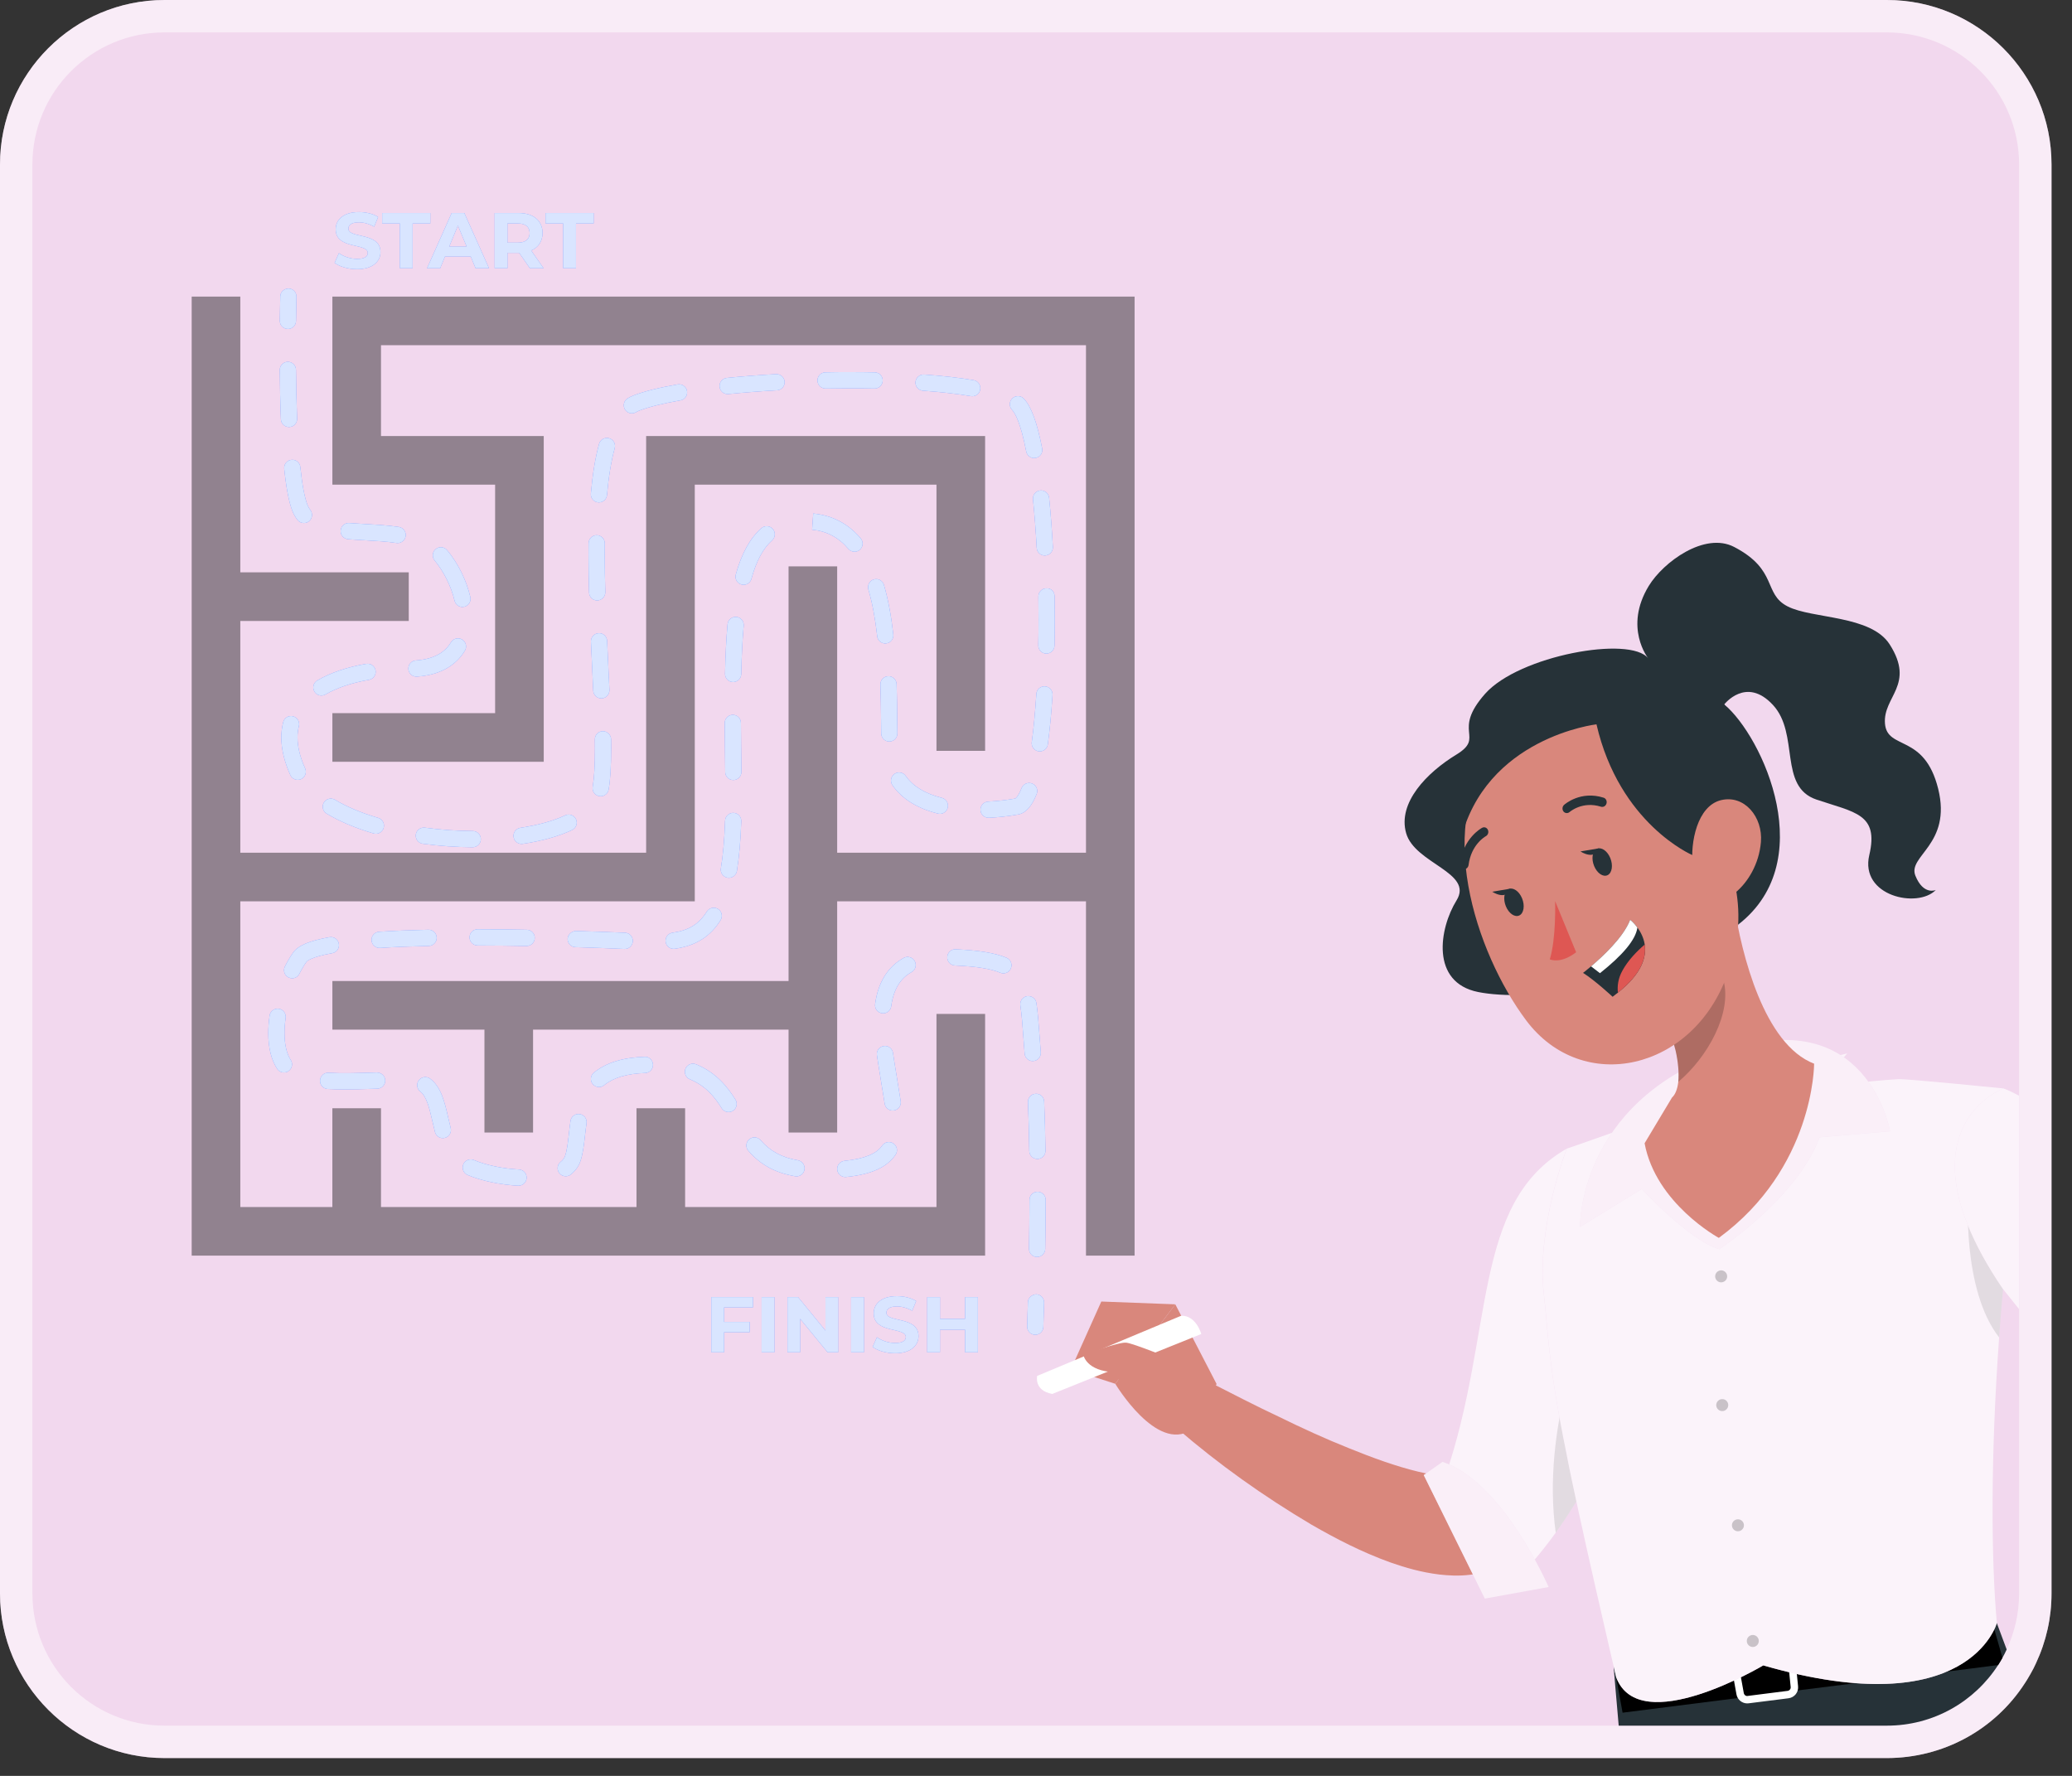 <svg width="98" height="84" viewBox="0 0 98 84" fill="none" xmlns="http://www.w3.org/2000/svg">
<rect x="0" y="0" width="98" height="84" fill="#333333" stroke="none"/>
<path d="M7.78 83.157C3.49 83.157 0 79.664 0 75.37V7.78C0 3.49 3.49 0 7.78 0H89.243C93.537 0 97.031 3.49 97.031 7.78V75.37C97.031 76.516 96.784 77.627 96.297 78.67C96.228 78.827 96.137 79.001 96.045 79.163L95.966 79.298C95.906 79.402 95.845 79.506 95.775 79.609C94.349 81.824 91.901 83.157 89.243 83.157H7.78Z" fill="#F2D8EE"/>
<path opacity="0.5" d="M7.78 83.157C3.49 83.157 0 79.664 0 75.37V7.78C0 3.49 3.49 0 7.78 0H89.243C93.537 0 97.031 3.49 97.031 7.78V75.37C97.031 76.516 96.784 77.627 96.297 78.67C96.228 78.827 96.137 79.001 96.045 79.163L95.966 79.298C95.906 79.402 95.845 79.506 95.775 79.609C94.349 81.824 91.901 83.157 89.243 83.157H7.78Z" fill="white"/>
<path d="M95.498 7.78V75.37C95.498 76.32 95.284 77.217 94.908 78.022C94.847 78.16 94.778 78.29 94.709 78.413C94.64 78.528 94.578 78.643 94.502 78.758C93.39 80.483 91.451 81.624 89.243 81.624H7.78C4.331 81.624 1.533 78.827 1.533 75.37V7.78C1.533 4.331 4.331 1.533 7.78 1.533H89.243C92.693 1.533 95.498 4.331 95.498 7.78Z" fill="#F2D8EE"/>
<path d="M77.57 58.116C77.138 60.728 76.555 63.211 75.789 65.749C75.411 67.017 74.979 68.279 74.421 69.565C74.141 70.209 73.837 70.86 73.435 71.535C73.229 71.875 73.011 72.218 72.724 72.584C72.583 72.766 72.433 72.95 72.238 73.147C72.103 73.299 71.749 73.631 71.434 73.823C70.78 74.242 70.122 74.408 69.564 74.483C69 74.555 68.518 74.525 68.074 74.475C67.19 74.366 66.46 74.145 65.764 73.905C64.389 73.408 63.191 72.784 62.035 72.12C59.741 70.759 57.655 69.272 55.664 67.557C55.102 67.074 55.039 66.227 55.523 65.665C55.934 65.187 56.609 65.07 57.148 65.344L57.189 65.366C58.27 65.917 59.385 66.496 60.496 67.016C61.599 67.559 62.712 68.067 63.825 68.51C64.928 68.959 66.043 69.362 67.078 69.611C67.588 69.734 68.09 69.816 68.464 69.813C68.847 69.833 69.034 69.674 68.754 69.791C68.549 69.93 68.683 69.822 68.763 69.669C68.853 69.529 68.958 69.329 69.06 69.12C69.265 68.689 69.471 68.184 69.66 67.659C70.036 66.603 70.36 65.455 70.673 64.298C71.271 61.981 71.784 59.536 72.26 57.188L72.27 57.138C72.566 55.68 73.989 54.737 75.448 55.034C76.873 55.322 77.804 56.691 77.571 58.114L77.57 58.116Z" fill="#D9877C"/>
<path d="M74.105 54.326C69.589 56.903 70.698 63.025 68.352 69.835L72.138 74.268C72.138 74.268 77.093 69.245 77.586 61.807C78.08 54.37 74.105 54.326 74.105 54.326Z" fill="#F2D8EE"/>
<path opacity="0.7" d="M68.356 69.837L72.134 74.27C72.134 74.27 72.753 73.644 73.582 72.497C74.39 71.368 75.404 69.744 76.207 67.729C76.894 66.015 77.435 64.017 77.589 61.808C78.08 54.373 74.107 54.33 74.107 54.33C69.588 56.902 70.697 63.026 68.356 69.838L68.356 69.837Z" fill="white"/>
<path d="M68.227 69.147L67.34 69.773L70.228 75.614L73.245 75.067C73.245 75.067 71.083 70.087 68.227 69.147Z" fill="#F2D8EE"/>
<path opacity="0.6" d="M68.227 69.147L67.34 69.773L70.228 75.614L73.245 75.067C73.245 75.067 71.083 70.087 68.227 69.147Z" fill="white"/>
<path opacity="0.1" d="M73.581 72.497C74.39 71.368 75.404 69.744 76.207 67.729C75.966 65.879 75.579 64.088 75.044 62.682C75.044 62.682 72.893 67.449 73.581 72.497Z" fill="black"/>
<path d="M77.956 31.14C77.11 30.053 71.843 31.007 70.242 32.816C68.641 34.625 70.267 34.849 68.879 35.695C67.491 36.541 66.095 37.968 66.507 39.41C66.918 40.853 69.709 41.267 68.891 42.588C68.073 43.909 67.649 46.468 69.912 46.923C72.176 47.379 77.823 46.864 82.018 43.879C86.212 40.894 83.339 34.796 81.552 33.32C81.552 33.32 82.588 31.973 83.856 33.345C85.124 34.717 84.103 37.208 85.914 37.82C87.724 38.431 88.872 38.491 88.413 40.441C87.954 42.391 90.7 42.983 91.558 42.097C91.558 42.097 90.975 42.364 90.593 41.422C90.212 40.48 92.323 39.949 91.671 37.312C91.019 34.675 89.257 35.503 89.154 34.225C89.051 32.948 90.597 32.399 89.379 30.484C88.491 29.088 85.721 29.282 84.551 28.684C83.38 28.086 84.112 26.962 82.022 25.872C80.63 25.146 78.673 26.581 77.983 27.713C76.785 29.678 77.956 31.14 77.956 31.14V31.14Z" fill="#263238"/>
<path opacity="0.7" d="M79.714 61.334C82.574 55.083 87.371 49.826 87.371 49.826C86.986 49.917 86.593 50.019 86.203 50.124C83.261 50.925 80.864 51.602 78.399 52.655C77.779 52.921 77.151 53.209 76.533 53.492L76.535 53.497C76.577 57.582 79.714 61.334 79.714 61.334Z" fill="white"/>
<path d="M94.91 78.022C94.849 78.16 94.779 78.29 94.71 78.413C94.642 78.528 94.58 78.643 94.504 78.758C93.392 80.482 91.453 81.624 89.245 81.624H76.56C76.445 80.375 76.345 79.087 76.322 78.85V78.811L94.442 76.772L94.45 76.78V76.788L94.91 78.022Z" fill="#263238"/>
<path d="M94.711 78.413C94.642 78.528 94.581 78.643 94.504 78.758L92.105 79.064H92.089L87.774 79.616H87.751L84.815 79.984L82.409 80.291L76.744 81.011L76.438 79.333H76.445L94.305 77.102H94.335L94.711 78.413Z" fill="black"/>
<path d="M82.642 80.572C82.393 80.572 82.174 80.394 82.13 80.143L81.942 79.106C81.916 78.964 81.951 78.815 82.039 78.699C82.126 78.584 82.258 78.508 82.403 78.494L84.371 78.293C84.51 78.275 84.645 78.32 84.754 78.407C84.862 78.496 84.929 78.62 84.943 78.759L85.044 79.758C85.073 80.043 84.874 80.293 84.59 80.329L82.709 80.567C82.686 80.57 82.664 80.571 82.642 80.571V80.572ZM84.423 78.643H84.406L82.439 78.844C82.391 78.85 82.349 78.873 82.32 78.911C82.291 78.949 82.28 78.996 82.288 79.043L82.476 80.08C82.492 80.168 82.574 80.239 82.665 80.218L84.546 79.979C84.638 79.968 84.704 79.887 84.694 79.795L84.593 78.796C84.583 78.709 84.51 78.643 84.424 78.643L84.423 78.643Z" fill="white"/>
<path d="M94.444 76.774C94.056 72.502 94.165 64.525 95.29 55.964C95.656 53.18 94.754 51.488 94.754 51.488C94.754 51.488 90.145 51.017 89.781 51.042C89.383 51.068 88.974 51.102 88.566 51.14C85.493 51.44 82.982 51.707 80.31 52.349C79.639 52.512 78.953 52.695 78.278 52.875C78.061 52.938 74.316 54.265 74.105 54.326C74.105 54.326 72.654 58.02 73.02 61.238C73.229 63.035 73.206 64.424 74.072 68.656C74.612 71.539 76.438 79.331 76.438 79.331C77.539 82.272 83.399 78.774 83.399 78.774C93.146 81.583 94.443 76.773 94.443 76.773L94.444 76.774Z" fill="#F2D8EE"/>
<path opacity="0.7" d="M74.07 68.654C74.616 71.538 76.441 79.333 76.441 79.333C77.542 82.272 83.397 78.773 83.397 78.773C93.145 81.587 94.446 76.771 94.446 76.771C94.172 73.752 94.146 68.88 94.553 63.26C94.677 61.532 94.841 59.733 95.06 57.887C95.124 57.252 95.203 56.614 95.289 55.968C95.657 53.183 94.757 51.484 94.757 51.484C94.757 51.484 90.147 51.019 89.786 51.045C89.386 51.071 88.977 51.098 88.565 51.142C85.496 51.441 82.981 51.709 80.309 52.35C79.636 52.511 78.954 52.696 78.277 52.873C78.062 52.935 74.316 54.269 74.109 54.329C74.109 54.329 72.658 58.019 73.024 61.241C73.232 63.034 73.21 64.424 74.07 68.654Z" fill="white"/>
<path opacity="0.2" d="M81.128 60.423C81.155 60.577 81.303 60.679 81.457 60.651C81.611 60.623 81.714 60.476 81.686 60.322C81.657 60.167 81.51 60.065 81.356 60.093C81.202 60.121 81.099 60.269 81.128 60.423Z" fill="black"/>
<path opacity="0.2" d="M81.178 66.513C81.206 66.667 81.354 66.769 81.508 66.741C81.662 66.713 81.765 66.565 81.737 66.411C81.709 66.257 81.561 66.155 81.407 66.183C81.253 66.211 81.15 66.359 81.178 66.513Z" fill="black"/>
<path opacity="0.2" d="M81.921 72.197C81.948 72.351 82.096 72.454 82.25 72.425C82.404 72.397 82.507 72.25 82.479 72.096C82.451 71.942 82.303 71.839 82.149 71.868C81.995 71.896 81.892 72.043 81.921 72.197Z" fill="black"/>
<path opacity="0.2" d="M82.624 77.669C82.651 77.823 82.799 77.926 82.953 77.898C83.108 77.87 83.21 77.722 83.182 77.568C83.154 77.414 83.006 77.311 82.852 77.34C82.698 77.367 82.596 77.515 82.624 77.669Z" fill="black"/>
<path d="M81.461 49.771C74.615 52.227 74.731 58.033 74.731 58.033L77.653 56.238C77.653 56.238 79.918 58.695 81.319 59.084C81.319 59.084 85.002 56.666 86.059 53.795L89.393 53.51C89.393 53.51 88.34 47.304 81.461 49.771Z" fill="#F2D8EE"/>
<path opacity="0.6" d="M81.461 49.771C74.615 52.227 74.731 58.033 74.731 58.033L77.653 56.238C77.653 56.238 79.918 58.695 81.319 59.084C81.319 59.084 85.002 56.666 86.059 53.795L89.393 53.51C89.393 53.51 88.34 47.304 81.461 49.771Z" fill="white"/>
<path d="M85.803 50.313C85.803 50.382 85.787 55.257 81.296 58.553C81.296 58.553 78.314 56.935 77.785 54.076L79.081 51.915C79.242 51.769 79.341 51.501 79.379 51.171C79.418 50.75 79.372 50.213 79.249 49.684C79.088 49.041 78.835 48.412 78.529 47.99L80.606 44.855L80.79 44.572L82.009 42.748C82.369 45.154 83.442 49.408 85.803 50.313Z" fill="#D9877C"/>
<path opacity="0.2" d="M79.38 51.171C79.418 50.75 79.372 50.213 79.25 49.684C79.089 49.041 78.836 48.412 78.529 47.99L80.606 44.855L80.79 44.572C81.059 45.009 81.327 45.675 81.519 46.381C81.925 47.906 80.775 49.999 79.38 51.171Z" fill="black"/>
<path d="M80.563 37.152C82.062 41.3 82.782 43.02 81.707 46.066C80.09 50.65 74.847 51.82 72.181 48.261C69.783 45.058 67.734 38.812 70.855 35.312C73.93 31.862 79.064 33.004 80.563 37.152Z" fill="#D9877C"/>
<path d="M76.162 40.585C76.303 40.928 76.246 41.291 76.035 41.395C75.824 41.499 75.538 41.306 75.398 40.963C75.257 40.62 75.314 40.258 75.525 40.154C75.736 40.05 76.021 40.243 76.162 40.585Z" fill="#263238"/>
<path d="M71.989 42.49C72.13 42.833 72.073 43.196 71.862 43.3C71.65 43.404 71.365 43.211 71.224 42.868C71.083 42.526 71.14 42.163 71.351 42.059C71.562 41.955 71.848 42.148 71.989 42.49Z" fill="#263238"/>
<path d="M71.451 42.032L70.578 42.179C70.578 42.179 71.24 42.625 71.451 42.032Z" fill="#263238"/>
<path d="M73.553 42.623C73.553 42.623 73.611 44.369 73.301 45.379C73.901 45.591 74.546 45.04 74.546 45.04L73.553 42.624V42.623Z" fill="#DE5753"/>
<path d="M75.885 38.138C75.836 38.167 75.778 38.176 75.722 38.158C74.844 37.879 74.247 38.401 74.24 38.407C74.152 38.484 74.021 38.475 73.948 38.382C73.876 38.288 73.89 38.148 73.979 38.069C74.011 38.041 74.759 37.384 75.849 37.732C75.957 37.767 76.017 37.891 75.982 38.008C75.965 38.065 75.929 38.11 75.884 38.138H75.885Z" fill="#263238"/>
<path d="M69.375 41.068C69.334 41.102 69.281 41.119 69.226 41.113C69.112 41.099 69.033 40.989 69.049 40.867C69.203 39.647 70.061 39.175 70.099 39.156C70.202 39.1 70.326 39.144 70.374 39.254C70.423 39.363 70.379 39.496 70.276 39.552C70.242 39.57 69.582 39.946 69.459 40.916C69.451 40.979 69.419 41.033 69.375 41.068Z" fill="#263238"/>
<path d="M75.625 40.127L74.752 40.273C74.752 40.273 75.414 40.719 75.625 40.127Z" fill="#263238"/>
<path d="M80.037 40.442C80.037 40.442 76.597 38.976 75.509 34.261C75.509 34.261 70.226 34.873 69.069 39.807C69.069 39.807 68.737 33.007 76.199 31.616C83.662 30.226 82.812 38.781 82.379 39.723C81.946 40.666 80.036 40.442 80.036 40.442H80.037Z" fill="#263238"/>
<path d="M83.287 39.83C83.199 40.866 82.676 41.736 82.058 42.239C81.129 42.997 80.195 42.167 80.06 40.943C79.939 39.843 80.277 38.122 81.398 37.848C82.503 37.579 83.386 38.645 83.287 39.83Z" fill="#D9877C"/>
<path d="M74.873 46.018C75.43 46.365 76.272 47.148 76.272 47.148C76.357 47.084 76.441 47.021 76.522 46.953C77.65 46.063 77.879 45.279 77.791 44.678C77.742 44.35 77.593 44.075 77.445 43.872C77.277 43.635 77.104 43.505 77.104 43.505C76.788 44.334 75.8 45.244 75.253 45.708C75.026 45.905 74.874 46.017 74.874 46.017L74.873 46.018Z" fill="#263238"/>
<path d="M75.252 45.709L75.673 46.032C76.733 45.191 77.366 44.458 77.444 43.873C77.275 43.637 77.102 43.506 77.102 43.506C76.787 44.335 75.799 45.245 75.252 45.709Z" fill="white"/>
<path d="M76.522 46.953C77.649 46.064 77.878 45.279 77.79 44.678C77.418 44.996 77.004 45.42 76.734 45.914C76.526 46.291 76.49 46.647 76.522 46.953Z" fill="#DE5753"/>
<path d="M57.542 65.465L55.588 61.694L52.75 65.454C52.75 65.454 54.697 68.713 56.334 67.639L57.543 65.465H57.542Z" fill="#D9877C"/>
<path d="M52.089 61.563L50.648 64.775L52.749 65.454L55.588 61.695L52.089 61.563Z" fill="#D9877C"/>
<path opacity="0.1" d="M94.553 63.26C94.677 61.531 94.842 59.733 95.06 57.886C94.457 57.263 93.789 56.761 93.093 56.49C93.093 56.49 92.77 60.981 94.553 63.26Z" fill="black"/>
<path d="M95.499 51.83V61.925C95.093 61.411 94.794 61.044 94.74 60.975L94.733 60.967C93.966 59.848 93.437 58.844 93.077 57.962C91.015 52.88 94.756 51.485 94.756 51.485C94.756 51.485 95.024 51.57 95.499 51.83Z" fill="#F2D8EE"/>
<path opacity="0.7" d="M95.499 51.83V61.925C95.093 61.411 94.794 61.044 94.74 60.975L94.733 60.967C93.966 59.848 93.437 58.844 93.077 57.962C91.015 52.88 94.756 51.485 94.756 51.485C94.756 51.485 95.024 51.57 95.499 51.83Z" fill="white"/>
<path d="M55.867 62.235L49.055 65.081C49.055 65.081 48.892 65.776 49.772 65.934L56.817 63.099C56.817 63.099 56.575 62.21 55.867 62.235Z" fill="white"/>
<path d="M55.447 64.296C55.447 64.296 53.622 63.544 53.262 63.508C52.903 63.473 51.24 64.083 51.24 64.083C51.24 64.083 51.356 64.861 52.749 64.908C52.749 64.908 53.328 66.533 54.469 66.462C55.611 66.39 55.448 64.296 55.448 64.296H55.447Z" fill="#D9877C"/>
<g opacity="0.4">
<path d="M15.721 14.029V22.924H23.418V33.732H15.721V36.032H25.717V20.625H18.02V16.328H51.364V40.334H39.596V26.79H37.297V41.483V42.633V46.403H15.721V48.702H22.913V53.569H25.212V48.702H37.297V53.569H39.596V42.633H51.364V59.392H53.663V14.029H15.721Z" fill="black"/>
<path d="M44.293 57.093H32.404V52.421H30.105V57.093H18.02V52.421H15.72V57.093H11.366V42.633H32.861V22.924H44.293V35.515H46.593V20.625H30.561V40.334H11.366V29.372H19.333V27.072H11.366V14.029H9.066V59.392H46.593V47.959H44.293V57.093Z" fill="black"/>
</g>
<path d="M13.618 15.56H13.613C13.402 15.558 13.232 15.384 13.234 15.172C13.244 14.464 13.256 14.018 13.256 14.018C13.262 13.806 13.436 13.653 13.65 13.646C13.861 13.652 14.028 13.828 14.022 14.04C14.022 14.041 14.01 14.482 14.001 15.182C13.999 15.392 13.827 15.561 13.618 15.561V15.56Z" fill="#407BFF"/>
<path d="M49.053 59.456H49.047C48.835 59.453 48.666 59.279 48.67 59.066C48.681 58.344 48.69 57.56 48.692 56.752C48.692 56.541 48.864 56.37 49.075 56.37H49.076C49.287 56.37 49.459 56.543 49.458 56.754C49.456 57.564 49.447 58.352 49.436 59.077C49.433 59.286 49.261 59.454 49.053 59.454V59.456ZM24.525 56.084H24.505C23.657 56.04 22.764 55.85 22.117 55.577C21.922 55.495 21.831 55.27 21.913 55.075C21.995 54.879 22.219 54.788 22.415 54.871C22.985 55.111 23.781 55.279 24.545 55.318C24.756 55.329 24.919 55.508 24.908 55.72C24.898 55.925 24.728 56.083 24.526 56.083L24.525 56.084ZM39.98 55.674C39.786 55.674 39.619 55.527 39.599 55.329C39.577 55.118 39.731 54.931 39.941 54.909C40.874 54.815 41.458 54.579 41.724 54.187C41.843 54.012 42.082 53.968 42.257 54.087C42.432 54.206 42.477 54.444 42.358 54.619C41.949 55.218 41.206 55.552 40.018 55.672C40.005 55.674 39.992 55.675 39.979 55.675L39.98 55.674ZM37.672 55.642C37.65 55.642 37.629 55.64 37.608 55.637C36.672 55.478 35.969 55.095 35.395 54.432C35.256 54.272 35.273 54.031 35.434 53.892C35.593 53.753 35.835 53.77 35.974 53.931C36.426 54.452 36.985 54.754 37.736 54.881C37.944 54.917 38.085 55.115 38.05 55.324C38.018 55.511 37.856 55.643 37.672 55.643V55.642ZM26.757 55.638C26.643 55.638 26.531 55.587 26.455 55.491C26.325 55.324 26.354 55.083 26.52 54.953C26.62 54.874 26.686 54.788 26.722 54.689C26.819 54.417 26.862 54.036 26.907 53.631C26.929 53.433 26.952 53.227 26.983 53.02C27.015 52.812 27.204 52.663 27.419 52.698C27.628 52.728 27.773 52.923 27.741 53.133C27.712 53.331 27.69 53.527 27.668 53.718C27.618 54.167 27.57 54.592 27.443 54.948C27.358 55.184 27.206 55.389 26.992 55.557C26.922 55.612 26.84 55.638 26.757 55.638ZM49.065 54.82C48.856 54.82 48.685 54.652 48.682 54.442C48.67 53.642 48.651 52.86 48.62 52.135C48.611 51.923 48.775 51.745 48.986 51.736C49.205 51.725 49.376 51.891 49.386 52.102C49.417 52.833 49.437 53.623 49.448 54.431C49.451 54.643 49.282 54.817 49.071 54.82H49.065ZM20.945 53.834C20.774 53.834 20.619 53.719 20.574 53.546C20.532 53.384 20.494 53.218 20.456 53.054C20.321 52.465 20.18 51.856 19.886 51.637C19.716 51.51 19.681 51.27 19.808 51.1C19.934 50.93 20.174 50.895 20.345 51.022C20.864 51.41 21.029 52.125 21.204 52.882C21.24 53.039 21.276 53.198 21.317 53.355C21.37 53.559 21.247 53.769 21.041 53.821C21.01 53.83 20.978 53.834 20.945 53.834V53.834ZM34.461 52.601C34.333 52.601 34.208 52.537 34.135 52.421C33.824 51.921 33.401 51.368 32.629 51.05C32.434 50.969 32.34 50.745 32.421 50.549C32.501 50.354 32.725 50.261 32.921 50.341C33.9 50.743 34.432 51.447 34.786 52.015C34.898 52.194 34.843 52.431 34.663 52.543C34.601 52.582 34.53 52.601 34.461 52.601ZM42.222 52.53C42.036 52.53 41.872 52.394 41.843 52.204L41.627 50.87C41.576 50.56 41.522 50.237 41.476 49.911C41.446 49.701 41.592 49.508 41.802 49.478C42.012 49.445 42.205 49.593 42.236 49.803C42.281 50.124 42.334 50.44 42.384 50.745L42.601 52.089C42.633 52.298 42.489 52.494 42.28 52.525C42.261 52.528 42.241 52.53 42.222 52.53ZM16.306 51.529C16.03 51.529 15.758 51.523 15.498 51.509C15.286 51.497 15.125 51.316 15.137 51.105C15.148 50.893 15.33 50.724 15.541 50.744C16.185 50.78 16.901 50.757 17.573 50.736L17.826 50.728C18.028 50.732 18.214 50.889 18.221 51.1C18.227 51.312 18.061 51.488 17.849 51.495L17.597 51.503C17.174 51.516 16.735 51.529 16.306 51.529ZM28.331 51.418C28.219 51.418 28.108 51.369 28.033 51.276C27.9 51.112 27.924 50.87 28.088 50.737C28.664 50.269 29.449 50.023 30.489 49.987C30.689 49.966 30.878 50.145 30.885 50.357C30.893 50.568 30.727 50.745 30.516 50.753C29.649 50.784 29.013 50.973 28.571 51.332C28.5 51.39 28.416 51.418 28.331 51.418ZM13.43 50.73C13.305 50.73 13.182 50.669 13.109 50.556C12.831 50.129 12.69 49.561 12.69 48.868C12.69 48.608 12.709 48.329 12.751 48.04C12.781 47.83 12.975 47.685 13.184 47.714C13.393 47.744 13.539 47.938 13.51 48.147C13.474 48.401 13.455 48.643 13.456 48.867C13.456 49.402 13.558 49.84 13.751 50.136C13.867 50.313 13.816 50.551 13.639 50.666C13.575 50.709 13.502 50.728 13.43 50.728V50.73ZM48.844 50.188C48.646 50.188 48.478 50.036 48.462 49.836L48.407 49.114C48.363 48.506 48.325 47.981 48.26 47.554C48.229 47.345 48.373 47.15 48.582 47.118C48.796 47.093 48.987 47.232 49.018 47.441C49.087 47.896 49.126 48.434 49.172 49.058L49.226 49.775C49.243 49.986 49.085 50.17 48.874 50.187L48.844 50.188ZM41.77 47.931C41.754 47.931 41.736 47.93 41.718 47.928C41.508 47.899 41.362 47.706 41.39 47.496C41.53 46.467 41.984 45.732 42.742 45.311C42.927 45.207 43.161 45.275 43.264 45.46C43.366 45.644 43.3 45.878 43.115 45.981C42.573 46.282 42.257 46.812 42.151 47.6C42.124 47.792 41.96 47.932 41.771 47.932L41.77 47.931ZM13.817 46.273C13.759 46.273 13.7 46.26 13.645 46.232C13.456 46.138 13.379 45.907 13.474 45.718C13.598 45.47 13.732 45.246 13.868 45.052C14.101 44.724 14.63 44.501 15.581 44.33C15.789 44.29 15.989 44.431 16.027 44.639C16.064 44.848 15.926 45.047 15.717 45.085C14.679 45.271 14.51 45.473 14.494 45.496C14.379 45.658 14.266 45.849 14.159 46.062C14.092 46.196 13.957 46.274 13.816 46.274L13.817 46.273ZM47.458 46.04C47.407 46.04 47.357 46.03 47.308 46.01C46.863 45.821 46.202 45.716 45.167 45.668C44.956 45.658 44.793 45.479 44.802 45.268C44.812 45.056 44.997 44.886 45.203 44.902C46.333 44.955 47.075 45.079 47.607 45.304C47.802 45.387 47.893 45.611 47.811 45.806C47.749 45.953 47.607 46.04 47.459 46.04H47.458ZM29.548 44.886H29.532C28.979 44.862 28.174 44.83 27.218 44.801C27.007 44.794 26.84 44.618 26.847 44.406C26.854 44.195 27.054 44.04 27.241 44.035C28.201 44.065 29.009 44.096 29.564 44.119C29.776 44.128 29.939 44.307 29.93 44.518C29.922 44.724 29.753 44.886 29.548 44.886ZM31.862 44.881C31.673 44.881 31.51 44.742 31.482 44.551C31.453 44.341 31.599 44.148 31.808 44.118C32.575 44.01 33.061 43.711 33.432 43.117C33.544 42.938 33.782 42.883 33.961 42.995C34.14 43.107 34.194 43.344 34.082 43.523C33.591 44.308 32.903 44.738 31.916 44.877C31.897 44.879 31.88 44.881 31.862 44.881ZM17.954 44.839C17.755 44.839 17.586 44.683 17.572 44.48C17.558 44.269 17.718 44.087 17.93 44.073C18.656 44.026 19.446 43.995 20.263 43.976H20.272C20.479 43.976 20.65 44.142 20.655 44.351C20.66 44.563 20.492 44.738 20.28 44.743C19.474 44.761 18.695 44.791 17.979 44.838H17.954L17.954 44.839ZM24.91 44.745H24.904C24.156 44.731 23.376 44.722 22.59 44.721C22.379 44.721 22.207 44.548 22.208 44.337C22.209 44.125 22.38 43.954 22.591 43.954C23.381 43.955 24.166 43.964 24.917 43.978C25.128 43.982 25.297 44.157 25.293 44.368C25.289 44.578 25.119 44.745 24.91 44.745ZM34.474 41.52C34.454 41.52 34.433 41.518 34.412 41.515C34.203 41.481 34.061 41.285 34.095 41.075C34.199 40.443 34.266 39.683 34.294 38.818C34.301 38.606 34.491 38.44 34.69 38.448C34.901 38.455 35.067 38.632 35.06 38.843C35.03 39.754 34.962 40.524 34.853 41.199C34.822 41.386 34.658 41.52 34.474 41.52ZM22.359 40.074H22.357C21.572 40.07 20.777 40.014 19.995 39.909C19.785 39.88 19.639 39.687 19.667 39.477C19.695 39.268 19.889 39.121 20.098 39.149C20.848 39.251 21.609 39.304 22.361 39.308C22.573 39.309 22.744 39.481 22.743 39.693C22.742 39.903 22.57 40.074 22.359 40.074ZM24.67 39.918C24.484 39.918 24.32 39.781 24.291 39.592C24.26 39.383 24.404 39.187 24.613 39.156C25.455 39.029 26.168 38.831 26.734 38.566C26.926 38.475 27.154 38.558 27.243 38.751C27.333 38.942 27.25 39.17 27.058 39.26C26.426 39.557 25.642 39.777 24.727 39.914C24.708 39.916 24.688 39.918 24.67 39.918ZM17.778 39.437C17.743 39.437 17.706 39.433 17.67 39.422C16.808 39.168 16.061 38.853 15.45 38.485C15.269 38.376 15.21 38.14 15.319 37.959C15.428 37.778 15.664 37.719 15.844 37.828C16.4 38.162 17.087 38.451 17.886 38.686C18.089 38.746 18.206 38.959 18.145 39.162C18.096 39.329 17.944 39.437 17.778 39.437ZM46.756 38.681C46.553 38.681 46.385 38.522 46.374 38.317C46.363 38.106 46.526 37.926 46.738 37.916C47.171 37.894 47.613 37.844 48.017 37.772C48.017 37.772 48.146 37.713 48.319 37.276C48.397 37.079 48.619 36.982 48.816 37.06C49.013 37.137 49.11 37.36 49.032 37.556C48.801 38.143 48.514 38.461 48.154 38.526C47.717 38.605 47.241 38.658 46.776 38.681H46.756ZM44.454 38.494C44.422 38.494 44.391 38.49 44.36 38.482C43.38 38.236 42.656 37.784 42.21 37.139C42.089 36.965 42.132 36.725 42.307 36.605C42.48 36.485 42.719 36.528 42.84 36.702C43.178 37.191 43.752 37.539 44.547 37.739C44.752 37.791 44.877 37.999 44.825 38.204C44.781 38.378 44.625 38.495 44.454 38.495V38.494ZM28.409 37.664C28.387 37.664 28.364 37.663 28.342 37.658C28.134 37.621 27.994 37.423 28.032 37.214C28.105 36.801 28.14 36.211 28.139 35.411L28.136 34.974C28.133 34.762 28.302 34.588 28.514 34.585C28.702 34.582 28.899 34.751 28.902 34.963L28.905 35.411C28.905 36.256 28.867 36.89 28.786 37.349C28.753 37.534 28.592 37.665 28.409 37.665V37.664ZM34.683 36.896C34.473 36.896 34.302 36.728 34.3 36.518C34.29 35.714 34.281 34.939 34.277 34.197C34.276 33.985 34.447 33.813 34.658 33.812H34.66C34.871 33.812 35.042 33.982 35.044 34.193C35.047 34.933 35.057 35.707 35.067 36.508C35.069 36.72 34.9 36.893 34.688 36.896H34.683ZM14.083 36.886C13.937 36.886 13.797 36.803 13.733 36.661C13.45 36.034 13.306 35.436 13.306 34.885C13.306 34.635 13.335 34.391 13.395 34.158C13.446 33.951 13.658 33.827 13.86 33.881C14.065 33.933 14.19 34.142 14.137 34.346C14.094 34.517 14.071 34.698 14.072 34.884C14.072 35.327 14.193 35.818 14.432 36.345C14.519 36.538 14.433 36.765 14.241 36.853C14.19 36.876 14.136 36.886 14.083 36.886ZM49.179 35.54C49.162 35.54 49.145 35.539 49.127 35.536C48.918 35.508 48.771 35.315 48.799 35.105C48.89 34.441 48.962 33.673 49.017 32.823C49.031 32.612 49.21 32.453 49.424 32.465C49.635 32.479 49.796 32.661 49.782 32.872C49.727 33.74 49.651 34.526 49.559 35.209C49.533 35.401 49.369 35.54 49.179 35.54V35.54ZM42.062 35.074C41.853 35.074 41.682 34.906 41.679 34.696L41.672 34.101C41.667 33.57 41.661 32.987 41.641 32.38C41.635 32.169 41.8 31.991 42.012 31.985C42.213 31.975 42.4 32.145 42.407 32.356C42.426 32.969 42.432 33.557 42.438 34.093L42.445 34.685C42.448 34.897 42.279 35.071 42.067 35.074H42.062ZM28.441 33.034C28.237 33.034 28.068 32.873 28.058 32.667L27.95 30.352C27.94 30.14 28.104 29.961 28.315 29.951C28.53 29.937 28.706 30.105 28.715 30.317L28.824 32.633C28.833 32.845 28.67 33.024 28.459 33.033H28.441V33.034ZM15.201 32.899C15.069 32.899 14.94 32.831 14.869 32.707C14.763 32.524 14.826 32.29 15.009 32.184C15.64 31.819 16.418 31.555 17.321 31.4C17.533 31.367 17.728 31.505 17.764 31.712C17.8 31.921 17.66 32.12 17.452 32.156C16.638 32.296 15.945 32.529 15.393 32.848C15.332 32.883 15.266 32.899 15.201 32.899ZM34.675 32.261H34.666C34.455 32.256 34.287 32.08 34.292 31.869C34.312 30.965 34.351 30.199 34.411 29.527C34.43 29.316 34.62 29.162 34.827 29.18C35.038 29.199 35.194 29.385 35.175 29.596C35.116 30.251 35.077 31 35.058 31.886C35.054 32.094 34.883 32.261 34.675 32.261ZM19.696 32.005C19.496 32.005 19.328 31.85 19.314 31.647C19.3 31.436 19.46 31.253 19.671 31.239C20.465 31.185 21.023 30.897 21.329 30.382C21.438 30.2 21.672 30.14 21.855 30.248C22.037 30.357 22.097 30.592 21.989 30.774C21.684 31.285 21.044 31.915 19.723 32.004H19.697L19.696 32.005ZM49.492 30.915H49.484C49.273 30.911 49.104 30.736 49.109 30.524C49.117 30.118 49.121 29.708 49.121 29.296C49.121 28.937 49.119 28.577 49.113 28.218C49.11 28.006 49.278 27.832 49.49 27.829C49.736 27.819 49.876 27.994 49.879 28.206C49.885 28.57 49.888 28.934 49.888 29.297C49.888 29.713 49.884 30.128 49.875 30.539C49.871 30.747 49.701 30.915 49.492 30.915ZM41.87 30.436C41.678 30.436 41.511 30.291 41.49 30.095C41.393 29.238 41.257 28.515 41.072 27.882C41.013 27.679 41.13 27.466 41.333 27.407C41.536 27.346 41.749 27.465 41.808 27.668C42.005 28.342 42.15 29.109 42.252 30.009C42.276 30.219 42.124 30.409 41.914 30.433C41.899 30.435 41.885 30.436 41.87 30.436ZM21.872 28.71C21.698 28.71 21.541 28.591 21.5 28.415C21.339 27.733 20.995 27.04 20.558 26.512C20.423 26.349 20.445 26.107 20.607 25.972C20.771 25.836 21.011 25.86 21.147 26.022C21.666 26.647 22.056 27.434 22.245 28.239C22.294 28.445 22.166 28.651 21.96 28.699C21.93 28.706 21.901 28.709 21.872 28.709V28.71ZM28.245 28.401C28.038 28.401 27.868 28.236 27.862 28.029C27.845 27.426 27.835 26.826 27.835 26.238L27.838 25.695C27.841 25.485 28.012 25.315 28.222 25.315H28.226C28.437 25.318 28.607 25.491 28.605 25.702L28.602 26.237C28.602 26.818 28.612 27.411 28.629 28.006C28.634 28.218 28.467 28.394 28.256 28.401H28.245L28.245 28.401ZM35.172 27.662C35.138 27.662 35.104 27.657 35.07 27.648C34.866 27.592 34.745 27.38 34.801 27.176C35.074 26.184 35.469 25.467 36.009 24.986C36.166 24.845 36.408 24.86 36.55 25.018C36.691 25.176 36.676 25.419 36.518 25.559C36.092 25.939 35.772 26.534 35.54 27.38C35.494 27.55 35.34 27.662 35.172 27.662ZM49.415 26.277C49.213 26.277 49.044 26.119 49.033 25.915C48.99 25.105 48.931 24.334 48.857 23.62C48.836 23.41 48.989 23.221 49.2 23.2C49.406 23.179 49.599 23.331 49.62 23.542C49.694 24.268 49.754 25.052 49.798 25.873C49.809 26.085 49.647 26.265 49.435 26.276H49.415L49.415 26.277ZM40.417 26.097C40.309 26.097 40.201 26.051 40.125 25.962C39.664 25.418 39.103 25.121 38.411 25.055L38.464 24.29C39.373 24.378 40.121 24.773 40.709 25.466C40.846 25.627 40.826 25.869 40.664 26.007C40.592 26.068 40.505 26.098 40.417 26.098L40.417 26.097ZM18.808 25.687C18.789 25.687 18.769 25.686 18.75 25.683C18.277 25.612 17.765 25.584 17.269 25.556C16.995 25.541 16.724 25.525 16.461 25.504C16.251 25.487 16.094 25.302 16.112 25.09C16.13 24.879 16.313 24.721 16.525 24.74C16.78 24.76 17.044 24.775 17.311 24.79C17.824 24.819 18.355 24.849 18.864 24.925C19.073 24.957 19.217 25.152 19.186 25.361C19.156 25.551 18.994 25.687 18.808 25.687ZM14.374 24.74C14.26 24.74 14.147 24.69 14.071 24.593C13.971 24.464 13.888 24.318 13.827 24.161C13.665 23.745 13.539 23.095 13.443 22.171C13.421 21.961 13.573 21.773 13.784 21.75C13.999 21.727 14.183 21.881 14.205 22.091C14.293 22.934 14.406 23.535 14.541 23.881C14.576 23.971 14.62 24.05 14.677 24.122C14.806 24.289 14.777 24.53 14.61 24.66C14.54 24.714 14.456 24.74 14.374 24.74ZM28.328 23.765C28.316 23.765 28.305 23.765 28.294 23.764C28.083 23.745 27.927 23.559 27.946 23.349C28.029 22.412 28.156 21.642 28.336 20.995C28.393 20.791 28.604 20.673 28.808 20.728C29.012 20.785 29.131 20.996 29.075 21.2C28.91 21.793 28.787 22.538 28.709 23.415C28.692 23.614 28.524 23.765 28.328 23.765V23.765ZM48.914 21.668C48.734 21.668 48.574 21.54 48.538 21.357C48.272 19.978 48.003 19.528 47.866 19.383C47.721 19.228 47.729 18.985 47.884 18.841C48.039 18.697 48.281 18.705 48.426 18.858C48.774 19.229 49.057 19.998 49.291 21.212C49.332 21.419 49.196 21.62 48.988 21.66C48.963 21.665 48.939 21.667 48.915 21.667L48.914 21.668ZM13.668 20.199C13.464 20.199 13.294 20.037 13.286 19.831C13.254 19.048 13.239 18.247 13.233 17.5C13.231 17.288 13.402 17.115 13.613 17.114H13.616C13.826 17.114 13.998 17.283 13.999 17.494C14.005 18.234 14.022 19.026 14.052 19.801C14.06 20.013 13.895 20.191 13.684 20.199H13.668ZM29.888 19.552C29.757 19.552 29.629 19.485 29.557 19.363C29.45 19.18 29.51 18.946 29.693 18.838C29.782 18.786 29.873 18.741 29.968 18.705C30.466 18.512 31.167 18.336 32.052 18.183C32.261 18.148 32.459 18.287 32.495 18.495C32.531 18.703 32.392 18.902 32.183 18.938C31.348 19.083 30.696 19.245 30.244 19.419C30.188 19.441 30.134 19.468 30.082 19.498C30.021 19.534 29.954 19.551 29.888 19.551V19.552ZM45.986 18.743C45.965 18.743 45.943 18.741 45.922 18.738C45.283 18.629 44.521 18.543 43.654 18.48C43.444 18.466 43.284 18.282 43.3 18.071C43.314 17.86 43.502 17.7 43.709 17.716C44.599 17.78 45.387 17.869 46.049 17.982C46.257 18.017 46.398 18.216 46.363 18.424C46.332 18.611 46.17 18.743 45.986 18.743ZM34.415 18.64C34.22 18.64 34.054 18.493 34.034 18.295C34.013 18.084 34.167 17.896 34.377 17.876C35.113 17.802 35.896 17.742 36.707 17.697C36.91 17.687 37.099 17.846 37.111 18.058C37.123 18.27 36.961 18.451 36.75 18.462C35.956 18.506 35.183 18.566 34.454 18.638C34.441 18.639 34.427 18.64 34.415 18.64ZM41.365 18.378H41.357C40.958 18.37 40.551 18.365 40.143 18.367C39.781 18.367 39.418 18.371 39.054 18.378H39.047C38.839 18.378 38.668 18.211 38.664 18.001C38.66 17.79 38.829 17.615 39.04 17.611C39.426 17.604 39.81 17.598 40.195 17.601C40.592 17.601 40.986 17.604 41.374 17.612C41.586 17.617 41.754 17.791 41.75 18.003C41.745 18.211 41.574 18.378 41.366 18.378H41.365Z" fill="#407BFF"/>
<path d="M48.965 63.137H48.952C48.74 63.129 48.575 62.952 48.582 62.741C48.582 62.739 48.598 62.308 48.616 61.596C48.621 61.384 48.815 61.231 49.009 61.222C49.221 61.227 49.388 61.404 49.383 61.615C49.363 62.333 49.348 62.767 49.348 62.767C49.341 62.974 49.171 63.137 48.965 63.137Z" fill="#407BFF"/>
<g opacity="0.8">
<path d="M13.618 15.56H13.613C13.402 15.558 13.232 15.384 13.234 15.172C13.244 14.464 13.256 14.018 13.256 14.018C13.262 13.806 13.436 13.653 13.65 13.646C13.861 13.652 14.028 13.828 14.022 14.04C14.022 14.041 14.01 14.482 14.001 15.182C13.999 15.392 13.827 15.561 13.618 15.561V15.56Z" fill="white"/>
<path d="M49.053 59.456H49.047C48.835 59.453 48.666 59.279 48.67 59.066C48.681 58.344 48.69 57.56 48.692 56.752C48.692 56.541 48.864 56.37 49.075 56.37H49.076C49.287 56.37 49.459 56.543 49.458 56.754C49.456 57.564 49.447 58.352 49.436 59.077C49.433 59.286 49.261 59.454 49.053 59.454V59.456ZM24.525 56.084H24.505C23.657 56.04 22.764 55.85 22.117 55.577C21.922 55.495 21.831 55.27 21.913 55.075C21.995 54.879 22.219 54.788 22.415 54.871C22.985 55.111 23.781 55.279 24.545 55.318C24.756 55.329 24.919 55.508 24.908 55.72C24.898 55.925 24.728 56.083 24.526 56.083L24.525 56.084ZM39.98 55.674C39.786 55.674 39.619 55.527 39.599 55.329C39.577 55.118 39.731 54.931 39.941 54.909C40.874 54.815 41.458 54.579 41.724 54.187C41.843 54.012 42.082 53.968 42.257 54.087C42.432 54.206 42.477 54.444 42.358 54.619C41.949 55.218 41.206 55.552 40.018 55.672C40.005 55.674 39.992 55.675 39.979 55.675L39.98 55.674ZM37.672 55.642C37.65 55.642 37.629 55.64 37.608 55.637C36.672 55.478 35.969 55.095 35.395 54.432C35.256 54.272 35.273 54.031 35.434 53.892C35.593 53.753 35.835 53.77 35.974 53.931C36.426 54.452 36.985 54.754 37.736 54.881C37.944 54.917 38.085 55.115 38.05 55.324C38.018 55.511 37.856 55.643 37.672 55.643V55.642ZM26.757 55.638C26.643 55.638 26.531 55.587 26.455 55.491C26.325 55.324 26.354 55.083 26.52 54.953C26.62 54.874 26.686 54.788 26.722 54.689C26.819 54.417 26.862 54.036 26.907 53.631C26.929 53.433 26.952 53.227 26.983 53.02C27.015 52.812 27.204 52.663 27.419 52.698C27.628 52.728 27.773 52.923 27.741 53.133C27.712 53.331 27.69 53.527 27.668 53.718C27.618 54.167 27.57 54.592 27.443 54.948C27.358 55.184 27.206 55.389 26.992 55.557C26.922 55.612 26.84 55.638 26.757 55.638ZM49.065 54.82C48.856 54.82 48.685 54.652 48.682 54.442C48.67 53.642 48.651 52.86 48.62 52.135C48.611 51.923 48.775 51.745 48.986 51.736C49.205 51.725 49.376 51.891 49.386 52.102C49.417 52.833 49.437 53.623 49.448 54.431C49.451 54.643 49.282 54.817 49.071 54.82H49.065ZM20.945 53.834C20.774 53.834 20.619 53.719 20.574 53.546C20.532 53.384 20.494 53.218 20.456 53.054C20.321 52.465 20.18 51.856 19.886 51.637C19.716 51.51 19.681 51.27 19.808 51.1C19.934 50.93 20.174 50.895 20.345 51.022C20.864 51.41 21.029 52.125 21.204 52.882C21.24 53.039 21.276 53.198 21.317 53.355C21.37 53.559 21.247 53.769 21.041 53.821C21.01 53.83 20.978 53.834 20.945 53.834V53.834ZM34.461 52.601C34.333 52.601 34.208 52.537 34.135 52.421C33.824 51.921 33.401 51.368 32.629 51.05C32.434 50.969 32.34 50.745 32.421 50.549C32.501 50.354 32.725 50.261 32.921 50.341C33.9 50.743 34.432 51.447 34.786 52.015C34.898 52.194 34.843 52.431 34.663 52.543C34.601 52.582 34.53 52.601 34.461 52.601ZM42.222 52.53C42.036 52.53 41.872 52.394 41.843 52.204L41.627 50.87C41.576 50.56 41.522 50.237 41.476 49.911C41.446 49.701 41.592 49.508 41.802 49.478C42.012 49.445 42.205 49.593 42.236 49.803C42.281 50.124 42.334 50.44 42.384 50.745L42.601 52.089C42.633 52.298 42.489 52.494 42.28 52.525C42.261 52.528 42.241 52.53 42.222 52.53ZM16.306 51.529C16.03 51.529 15.758 51.523 15.498 51.509C15.286 51.497 15.125 51.316 15.137 51.105C15.148 50.893 15.33 50.724 15.541 50.744C16.185 50.78 16.901 50.757 17.573 50.736L17.826 50.728C18.028 50.732 18.214 50.889 18.221 51.1C18.227 51.312 18.061 51.488 17.849 51.495L17.597 51.503C17.174 51.516 16.735 51.529 16.306 51.529ZM28.331 51.418C28.219 51.418 28.108 51.369 28.033 51.276C27.9 51.112 27.924 50.87 28.088 50.737C28.664 50.269 29.449 50.023 30.489 49.987C30.689 49.966 30.878 50.145 30.885 50.357C30.893 50.568 30.727 50.745 30.516 50.753C29.649 50.784 29.013 50.973 28.571 51.332C28.5 51.39 28.416 51.418 28.331 51.418ZM13.43 50.73C13.305 50.73 13.182 50.669 13.109 50.556C12.831 50.129 12.69 49.561 12.69 48.868C12.69 48.608 12.709 48.329 12.751 48.04C12.781 47.83 12.975 47.685 13.184 47.714C13.393 47.744 13.539 47.938 13.51 48.147C13.474 48.401 13.455 48.643 13.456 48.867C13.456 49.402 13.558 49.84 13.751 50.136C13.867 50.313 13.816 50.551 13.639 50.666C13.575 50.709 13.502 50.728 13.43 50.728V50.73ZM48.844 50.188C48.646 50.188 48.478 50.036 48.462 49.836L48.407 49.114C48.363 48.506 48.325 47.981 48.26 47.554C48.229 47.345 48.373 47.15 48.582 47.118C48.796 47.093 48.987 47.232 49.018 47.441C49.087 47.896 49.126 48.434 49.172 49.058L49.226 49.775C49.243 49.986 49.085 50.17 48.874 50.187L48.844 50.188ZM41.77 47.931C41.754 47.931 41.736 47.93 41.718 47.928C41.508 47.899 41.362 47.706 41.39 47.496C41.53 46.467 41.984 45.732 42.742 45.311C42.927 45.207 43.161 45.275 43.264 45.46C43.366 45.644 43.3 45.878 43.115 45.981C42.573 46.282 42.257 46.812 42.151 47.6C42.124 47.792 41.96 47.932 41.771 47.932L41.77 47.931ZM13.817 46.273C13.759 46.273 13.7 46.26 13.645 46.232C13.456 46.138 13.379 45.907 13.474 45.718C13.598 45.47 13.732 45.246 13.868 45.052C14.101 44.724 14.63 44.501 15.581 44.33C15.789 44.29 15.989 44.431 16.027 44.639C16.064 44.848 15.926 45.047 15.717 45.085C14.679 45.271 14.51 45.473 14.494 45.496C14.379 45.658 14.266 45.849 14.159 46.062C14.092 46.196 13.957 46.274 13.816 46.274L13.817 46.273ZM47.458 46.04C47.407 46.04 47.357 46.03 47.308 46.01C46.863 45.821 46.202 45.716 45.167 45.668C44.956 45.658 44.793 45.479 44.802 45.268C44.812 45.056 44.997 44.886 45.203 44.902C46.333 44.955 47.075 45.079 47.607 45.304C47.802 45.387 47.893 45.611 47.811 45.806C47.749 45.953 47.607 46.04 47.459 46.04H47.458ZM29.548 44.886H29.532C28.979 44.862 28.174 44.83 27.218 44.801C27.007 44.794 26.84 44.618 26.847 44.406C26.854 44.195 27.054 44.04 27.241 44.035C28.201 44.065 29.009 44.096 29.564 44.119C29.776 44.128 29.939 44.307 29.93 44.518C29.922 44.724 29.753 44.886 29.548 44.886ZM31.862 44.881C31.673 44.881 31.51 44.742 31.482 44.551C31.453 44.341 31.599 44.148 31.808 44.118C32.575 44.01 33.061 43.711 33.432 43.117C33.544 42.938 33.782 42.883 33.961 42.995C34.14 43.107 34.194 43.344 34.082 43.523C33.591 44.308 32.903 44.738 31.916 44.877C31.897 44.879 31.88 44.881 31.862 44.881ZM17.954 44.839C17.755 44.839 17.586 44.683 17.572 44.48C17.558 44.269 17.718 44.087 17.93 44.073C18.656 44.026 19.446 43.995 20.263 43.976H20.272C20.479 43.976 20.65 44.142 20.655 44.351C20.66 44.563 20.492 44.738 20.28 44.743C19.474 44.761 18.695 44.791 17.979 44.838H17.954L17.954 44.839ZM24.91 44.745H24.904C24.156 44.731 23.376 44.722 22.59 44.721C22.379 44.721 22.207 44.548 22.208 44.337C22.209 44.125 22.38 43.954 22.591 43.954C23.381 43.955 24.166 43.964 24.917 43.978C25.128 43.982 25.297 44.157 25.293 44.368C25.289 44.578 25.119 44.745 24.91 44.745ZM34.474 41.52C34.454 41.52 34.433 41.518 34.412 41.515C34.203 41.481 34.061 41.285 34.095 41.075C34.199 40.443 34.266 39.683 34.294 38.818C34.301 38.606 34.491 38.44 34.69 38.448C34.901 38.455 35.067 38.632 35.06 38.843C35.03 39.754 34.962 40.524 34.853 41.199C34.822 41.386 34.658 41.52 34.474 41.52ZM22.359 40.074H22.357C21.572 40.07 20.777 40.014 19.995 39.909C19.785 39.88 19.639 39.687 19.667 39.477C19.695 39.268 19.889 39.121 20.098 39.149C20.848 39.251 21.609 39.304 22.361 39.308C22.573 39.309 22.744 39.481 22.743 39.693C22.742 39.903 22.57 40.074 22.359 40.074ZM24.67 39.918C24.484 39.918 24.32 39.781 24.291 39.592C24.26 39.383 24.404 39.187 24.613 39.156C25.455 39.029 26.168 38.831 26.734 38.566C26.926 38.475 27.154 38.558 27.243 38.751C27.333 38.942 27.25 39.17 27.058 39.26C26.426 39.557 25.642 39.777 24.727 39.914C24.708 39.916 24.688 39.918 24.67 39.918ZM17.778 39.437C17.743 39.437 17.706 39.433 17.67 39.422C16.808 39.168 16.061 38.853 15.45 38.485C15.269 38.376 15.21 38.14 15.319 37.959C15.428 37.778 15.664 37.719 15.844 37.828C16.4 38.162 17.087 38.451 17.886 38.686C18.089 38.746 18.206 38.959 18.145 39.162C18.096 39.329 17.944 39.437 17.778 39.437ZM46.756 38.681C46.553 38.681 46.385 38.522 46.374 38.317C46.363 38.106 46.526 37.926 46.738 37.916C47.171 37.894 47.613 37.844 48.017 37.772C48.017 37.772 48.146 37.713 48.319 37.276C48.397 37.079 48.619 36.982 48.816 37.06C49.013 37.137 49.11 37.36 49.032 37.556C48.801 38.143 48.514 38.461 48.154 38.526C47.717 38.605 47.241 38.658 46.776 38.681H46.756ZM44.454 38.494C44.422 38.494 44.391 38.49 44.36 38.482C43.38 38.236 42.656 37.784 42.21 37.139C42.089 36.965 42.132 36.725 42.307 36.605C42.48 36.485 42.719 36.528 42.84 36.702C43.178 37.191 43.752 37.539 44.547 37.739C44.752 37.791 44.877 37.999 44.825 38.204C44.781 38.378 44.625 38.495 44.454 38.495V38.494ZM28.409 37.664C28.387 37.664 28.364 37.663 28.342 37.658C28.134 37.621 27.994 37.423 28.032 37.214C28.105 36.801 28.14 36.211 28.139 35.411L28.136 34.974C28.133 34.762 28.302 34.588 28.514 34.585C28.702 34.582 28.899 34.751 28.902 34.963L28.905 35.411C28.905 36.256 28.867 36.89 28.786 37.349C28.753 37.534 28.592 37.665 28.409 37.665V37.664ZM34.683 36.896C34.473 36.896 34.302 36.728 34.3 36.518C34.29 35.714 34.281 34.939 34.277 34.197C34.276 33.985 34.447 33.813 34.658 33.812H34.66C34.871 33.812 35.042 33.982 35.044 34.193C35.047 34.933 35.057 35.707 35.067 36.508C35.069 36.72 34.9 36.893 34.688 36.896H34.683ZM14.083 36.886C13.937 36.886 13.797 36.803 13.733 36.661C13.45 36.034 13.306 35.436 13.306 34.885C13.306 34.635 13.335 34.391 13.395 34.158C13.446 33.951 13.658 33.827 13.86 33.881C14.065 33.933 14.19 34.142 14.137 34.346C14.094 34.517 14.071 34.698 14.072 34.884C14.072 35.327 14.193 35.818 14.432 36.345C14.519 36.538 14.433 36.765 14.241 36.853C14.19 36.876 14.136 36.886 14.083 36.886ZM49.179 35.54C49.162 35.54 49.145 35.539 49.127 35.536C48.918 35.508 48.771 35.315 48.799 35.105C48.89 34.441 48.962 33.673 49.017 32.823C49.031 32.612 49.21 32.453 49.424 32.465C49.635 32.479 49.796 32.661 49.782 32.872C49.727 33.74 49.651 34.526 49.559 35.209C49.533 35.401 49.369 35.54 49.179 35.54V35.54ZM42.062 35.074C41.853 35.074 41.682 34.906 41.679 34.696L41.672 34.101C41.667 33.57 41.661 32.987 41.641 32.38C41.635 32.169 41.8 31.991 42.012 31.985C42.213 31.975 42.4 32.145 42.407 32.356C42.426 32.969 42.432 33.557 42.438 34.093L42.445 34.685C42.448 34.897 42.279 35.071 42.067 35.074H42.062ZM28.441 33.034C28.237 33.034 28.068 32.873 28.058 32.667L27.95 30.352C27.94 30.14 28.104 29.961 28.315 29.951C28.53 29.937 28.706 30.105 28.715 30.317L28.824 32.633C28.833 32.845 28.67 33.024 28.459 33.033H28.441V33.034ZM15.201 32.899C15.069 32.899 14.94 32.831 14.869 32.707C14.763 32.524 14.826 32.29 15.009 32.184C15.64 31.819 16.418 31.555 17.321 31.4C17.533 31.367 17.728 31.505 17.764 31.712C17.8 31.921 17.66 32.12 17.452 32.156C16.638 32.296 15.945 32.529 15.393 32.848C15.332 32.883 15.266 32.899 15.201 32.899ZM34.675 32.261H34.666C34.455 32.256 34.287 32.08 34.292 31.869C34.312 30.965 34.351 30.199 34.411 29.527C34.43 29.316 34.62 29.162 34.827 29.18C35.038 29.199 35.194 29.385 35.175 29.596C35.116 30.251 35.077 31 35.058 31.886C35.054 32.094 34.883 32.261 34.675 32.261ZM19.696 32.005C19.496 32.005 19.328 31.85 19.314 31.647C19.3 31.436 19.46 31.253 19.671 31.239C20.465 31.185 21.023 30.897 21.329 30.382C21.438 30.2 21.672 30.14 21.855 30.248C22.037 30.357 22.097 30.592 21.989 30.774C21.684 31.285 21.044 31.915 19.723 32.004H19.697L19.696 32.005ZM49.492 30.915H49.484C49.273 30.911 49.104 30.736 49.109 30.524C49.117 30.118 49.121 29.708 49.121 29.296C49.121 28.937 49.119 28.577 49.113 28.218C49.11 28.006 49.278 27.832 49.49 27.829C49.736 27.819 49.876 27.994 49.879 28.206C49.885 28.57 49.888 28.934 49.888 29.297C49.888 29.713 49.884 30.128 49.875 30.539C49.871 30.747 49.701 30.915 49.492 30.915ZM41.87 30.436C41.678 30.436 41.511 30.291 41.49 30.095C41.393 29.238 41.257 28.515 41.072 27.882C41.013 27.679 41.13 27.466 41.333 27.407C41.536 27.346 41.749 27.465 41.808 27.668C42.005 28.342 42.15 29.109 42.252 30.009C42.276 30.219 42.124 30.409 41.914 30.433C41.899 30.435 41.885 30.436 41.87 30.436ZM21.872 28.71C21.698 28.71 21.541 28.591 21.5 28.415C21.339 27.733 20.995 27.04 20.558 26.512C20.423 26.349 20.445 26.107 20.607 25.972C20.771 25.836 21.011 25.86 21.147 26.022C21.666 26.647 22.056 27.434 22.245 28.239C22.294 28.445 22.166 28.651 21.96 28.699C21.93 28.706 21.901 28.709 21.872 28.709V28.71ZM28.245 28.401C28.038 28.401 27.868 28.236 27.862 28.029C27.845 27.426 27.835 26.826 27.835 26.238L27.838 25.695C27.841 25.485 28.012 25.315 28.222 25.315H28.226C28.437 25.318 28.607 25.491 28.605 25.702L28.602 26.237C28.602 26.818 28.612 27.411 28.629 28.006C28.634 28.218 28.467 28.394 28.256 28.401H28.245L28.245 28.401ZM35.172 27.662C35.138 27.662 35.104 27.657 35.07 27.648C34.866 27.592 34.745 27.38 34.801 27.176C35.074 26.184 35.469 25.467 36.009 24.986C36.166 24.845 36.408 24.86 36.55 25.018C36.691 25.176 36.676 25.419 36.518 25.559C36.092 25.939 35.772 26.534 35.54 27.38C35.494 27.55 35.34 27.662 35.172 27.662ZM49.415 26.277C49.213 26.277 49.044 26.119 49.033 25.915C48.99 25.105 48.931 24.334 48.857 23.62C48.836 23.41 48.989 23.221 49.2 23.2C49.406 23.179 49.599 23.331 49.62 23.542C49.694 24.268 49.754 25.052 49.798 25.873C49.809 26.085 49.647 26.265 49.435 26.276H49.415L49.415 26.277ZM40.417 26.097C40.309 26.097 40.201 26.051 40.125 25.962C39.664 25.418 39.103 25.121 38.411 25.055L38.464 24.29C39.373 24.378 40.121 24.773 40.709 25.466C40.846 25.627 40.826 25.869 40.664 26.007C40.592 26.068 40.505 26.098 40.417 26.098L40.417 26.097ZM18.808 25.687C18.789 25.687 18.769 25.686 18.75 25.683C18.277 25.612 17.765 25.584 17.269 25.556C16.995 25.541 16.724 25.525 16.461 25.504C16.251 25.487 16.094 25.302 16.112 25.09C16.13 24.879 16.313 24.721 16.525 24.74C16.78 24.76 17.044 24.775 17.311 24.79C17.824 24.819 18.355 24.849 18.864 24.925C19.073 24.957 19.217 25.152 19.186 25.361C19.156 25.551 18.994 25.687 18.808 25.687ZM14.374 24.74C14.26 24.74 14.147 24.69 14.071 24.593C13.971 24.464 13.888 24.318 13.827 24.161C13.665 23.745 13.539 23.095 13.443 22.171C13.421 21.961 13.573 21.773 13.784 21.75C13.999 21.727 14.183 21.881 14.205 22.091C14.293 22.934 14.406 23.535 14.541 23.881C14.576 23.971 14.62 24.05 14.677 24.122C14.806 24.289 14.777 24.53 14.61 24.66C14.54 24.714 14.456 24.74 14.374 24.74ZM28.328 23.765C28.316 23.765 28.305 23.765 28.294 23.764C28.083 23.745 27.927 23.559 27.946 23.349C28.029 22.412 28.156 21.642 28.336 20.995C28.393 20.791 28.604 20.673 28.808 20.728C29.012 20.785 29.131 20.996 29.075 21.2C28.91 21.793 28.787 22.538 28.709 23.415C28.692 23.614 28.524 23.765 28.328 23.765V23.765ZM48.914 21.668C48.734 21.668 48.574 21.54 48.538 21.357C48.272 19.978 48.003 19.528 47.866 19.383C47.721 19.228 47.729 18.985 47.884 18.841C48.039 18.697 48.281 18.705 48.426 18.858C48.774 19.229 49.057 19.998 49.291 21.212C49.332 21.419 49.196 21.62 48.988 21.66C48.963 21.665 48.939 21.667 48.915 21.667L48.914 21.668ZM13.668 20.199C13.464 20.199 13.294 20.037 13.286 19.831C13.254 19.048 13.239 18.247 13.233 17.5C13.231 17.288 13.402 17.115 13.613 17.114H13.616C13.826 17.114 13.998 17.283 13.999 17.494C14.005 18.234 14.022 19.026 14.052 19.801C14.06 20.013 13.895 20.191 13.684 20.199H13.668ZM29.888 19.552C29.757 19.552 29.629 19.485 29.557 19.363C29.45 19.18 29.51 18.946 29.693 18.838C29.782 18.786 29.873 18.741 29.968 18.705C30.466 18.512 31.167 18.336 32.052 18.183C32.261 18.148 32.459 18.287 32.495 18.495C32.531 18.703 32.392 18.902 32.183 18.938C31.348 19.083 30.696 19.245 30.244 19.419C30.188 19.441 30.134 19.468 30.082 19.498C30.021 19.534 29.954 19.551 29.888 19.551V19.552ZM45.986 18.743C45.965 18.743 45.943 18.741 45.922 18.738C45.283 18.629 44.521 18.543 43.654 18.48C43.444 18.466 43.284 18.282 43.3 18.071C43.314 17.86 43.502 17.7 43.709 17.716C44.599 17.78 45.387 17.869 46.049 17.982C46.257 18.017 46.398 18.216 46.363 18.424C46.332 18.611 46.17 18.743 45.986 18.743ZM34.415 18.64C34.22 18.64 34.054 18.493 34.034 18.295C34.013 18.084 34.167 17.896 34.377 17.876C35.113 17.802 35.896 17.742 36.707 17.697C36.91 17.687 37.099 17.846 37.111 18.058C37.123 18.27 36.961 18.451 36.75 18.462C35.956 18.506 35.183 18.566 34.454 18.638C34.441 18.639 34.427 18.64 34.415 18.64ZM41.365 18.378H41.357C40.958 18.37 40.551 18.365 40.143 18.367C39.781 18.367 39.418 18.371 39.054 18.378H39.047C38.839 18.378 38.668 18.211 38.664 18.001C38.66 17.79 38.829 17.615 39.04 17.611C39.426 17.604 39.81 17.598 40.195 17.601C40.592 17.601 40.986 17.604 41.374 17.612C41.586 17.617 41.754 17.791 41.75 18.003C41.745 18.211 41.574 18.378 41.366 18.378H41.365Z" fill="white"/>
<path d="M48.965 63.137H48.952C48.74 63.129 48.575 62.952 48.582 62.741C48.582 62.739 48.598 62.308 48.616 61.596C48.621 61.384 48.815 61.231 49.009 61.222C49.221 61.227 49.388 61.404 49.383 61.615C49.363 62.333 49.348 62.767 49.348 62.767C49.341 62.974 49.171 63.137 48.965 63.137Z" fill="white"/>
</g>
<path d="M15.825 12.43L16.03 11.975C16.251 12.136 16.579 12.247 16.892 12.247C17.25 12.247 17.395 12.128 17.395 11.967C17.395 11.478 15.877 11.814 15.877 10.845C15.877 10.401 16.235 10.031 16.977 10.031C17.306 10.031 17.642 10.109 17.884 10.263L17.697 10.722C17.455 10.584 17.205 10.516 16.973 10.516C16.614 10.516 16.477 10.651 16.477 10.815C16.477 11.297 17.996 10.964 17.996 11.923C17.996 12.36 17.634 12.733 16.887 12.733C16.473 12.733 16.056 12.61 15.824 12.431L15.825 12.43Z" fill="#407BFF"/>
<path d="M18.912 10.569H18.076V10.076H20.352V10.569H19.516V12.688H18.912V10.569Z" fill="#407BFF"/>
<path d="M22.263 12.128H21.05L20.819 12.687H20.199L21.363 10.076H21.961L23.128 12.687H22.493L22.263 12.128ZM22.073 11.668L21.658 10.668L21.244 11.668H22.073Z" fill="#407BFF"/>
<path d="M25.061 12.687L24.557 11.96H24.001V12.687H23.396V10.076H24.527C25.225 10.076 25.661 10.438 25.661 11.023C25.661 11.415 25.463 11.702 25.123 11.848L25.709 12.687H25.06H25.061ZM24.493 10.568H24V11.478H24.493C24.863 11.478 25.05 11.307 25.05 11.023C25.05 10.736 24.863 10.568 24.493 10.568Z" fill="#407BFF"/>
<path d="M26.638 10.569H25.803V10.076H28.078V10.569H27.243V12.688H26.638V10.569Z" fill="#407BFF"/>
<path d="M34.247 61.838V62.528H35.456V63.013H34.247V63.965H33.643V61.353H35.616V61.838H34.247H34.247Z" fill="#407BFF"/>
<path d="M36.023 61.354H36.627V63.965H36.023V61.354Z" fill="#407BFF"/>
<path d="M39.641 61.354V63.965H39.145L37.843 62.38V63.965H37.246V61.354H37.746L39.044 62.94V61.354H39.641Z" fill="#407BFF"/>
<path d="M40.256 61.354H40.861V63.965H40.256V61.354Z" fill="#407BFF"/>
<path d="M41.272 63.708L41.478 63.252C41.698 63.413 42.026 63.525 42.339 63.525C42.697 63.525 42.843 63.405 42.843 63.245C42.843 62.756 41.324 63.091 41.324 62.122C41.324 61.678 41.682 61.309 42.424 61.309C42.753 61.309 43.089 61.388 43.331 61.54L43.144 61.999C42.902 61.861 42.652 61.794 42.42 61.794C42.062 61.794 41.925 61.928 41.925 62.093C41.925 62.574 43.443 62.241 43.443 63.2C43.443 63.637 43.081 64.01 42.335 64.01C41.921 64.01 41.503 63.887 41.272 63.708H41.272Z" fill="#407BFF"/>
<path d="M46.251 61.354V63.965H45.646V62.895H44.459V63.965H43.855V61.354H44.459V62.383H45.646V61.354H46.251Z" fill="#407BFF"/>
<g opacity="0.8">
<path d="M15.825 12.43L16.03 11.975C16.251 12.136 16.579 12.247 16.892 12.247C17.25 12.247 17.395 12.128 17.395 11.967C17.395 11.478 15.877 11.814 15.877 10.845C15.877 10.401 16.235 10.031 16.977 10.031C17.306 10.031 17.642 10.109 17.884 10.263L17.697 10.722C17.455 10.584 17.205 10.516 16.973 10.516C16.614 10.516 16.477 10.651 16.477 10.815C16.477 11.297 17.996 10.964 17.996 11.923C17.996 12.36 17.634 12.733 16.887 12.733C16.473 12.733 16.056 12.61 15.824 12.431L15.825 12.43Z" fill="white"/>
<path d="M18.912 10.569H18.076V10.076H20.352V10.569H19.516V12.688H18.912V10.569Z" fill="white"/>
<path d="M22.263 12.128H21.05L20.819 12.687H20.199L21.363 10.076H21.961L23.128 12.687H22.493L22.263 12.128ZM22.073 11.668L21.658 10.668L21.244 11.668H22.073Z" fill="white"/>
<path d="M25.061 12.687L24.557 11.96H24.001V12.687H23.396V10.076H24.527C25.225 10.076 25.661 10.438 25.661 11.023C25.661 11.415 25.463 11.702 25.123 11.848L25.709 12.687H25.06H25.061ZM24.493 10.568H24V11.478H24.493C24.863 11.478 25.05 11.307 25.05 11.023C25.05 10.736 24.863 10.568 24.493 10.568Z" fill="white"/>
<path d="M26.638 10.569H25.803V10.076H28.078V10.569H27.243V12.688H26.638V10.569Z" fill="white"/>
</g>
<g opacity="0.8">
<path d="M34.247 61.838V62.528H35.456V63.013H34.247V63.965H33.643V61.353H35.616V61.838H34.247H34.247Z" fill="white"/>
<path d="M36.023 61.354H36.627V63.965H36.023V61.354Z" fill="white"/>
<path d="M39.641 61.354V63.965H39.145L37.843 62.38V63.965H37.246V61.354H37.746L39.044 62.94V61.354H39.641Z" fill="white"/>
<path d="M40.256 61.354H40.861V63.965H40.256V61.354Z" fill="white"/>
<path d="M41.272 63.708L41.478 63.252C41.698 63.413 42.026 63.525 42.339 63.525C42.697 63.525 42.843 63.405 42.843 63.245C42.843 62.756 41.324 63.091 41.324 62.122C41.324 61.678 41.682 61.309 42.424 61.309C42.753 61.309 43.089 61.388 43.331 61.54L43.144 61.999C42.902 61.861 42.652 61.794 42.42 61.794C42.062 61.794 41.925 61.928 41.925 62.093C41.925 62.574 43.443 62.241 43.443 63.2C43.443 63.637 43.081 64.01 42.335 64.01C41.921 64.01 41.503 63.887 41.272 63.708H41.272Z" fill="white"/>
<path d="M46.251 61.354V63.965H45.646V62.895H44.459V63.965H43.855V61.354H44.459V62.383H45.646V61.354H46.251Z" fill="white"/>
</g>
</svg>
